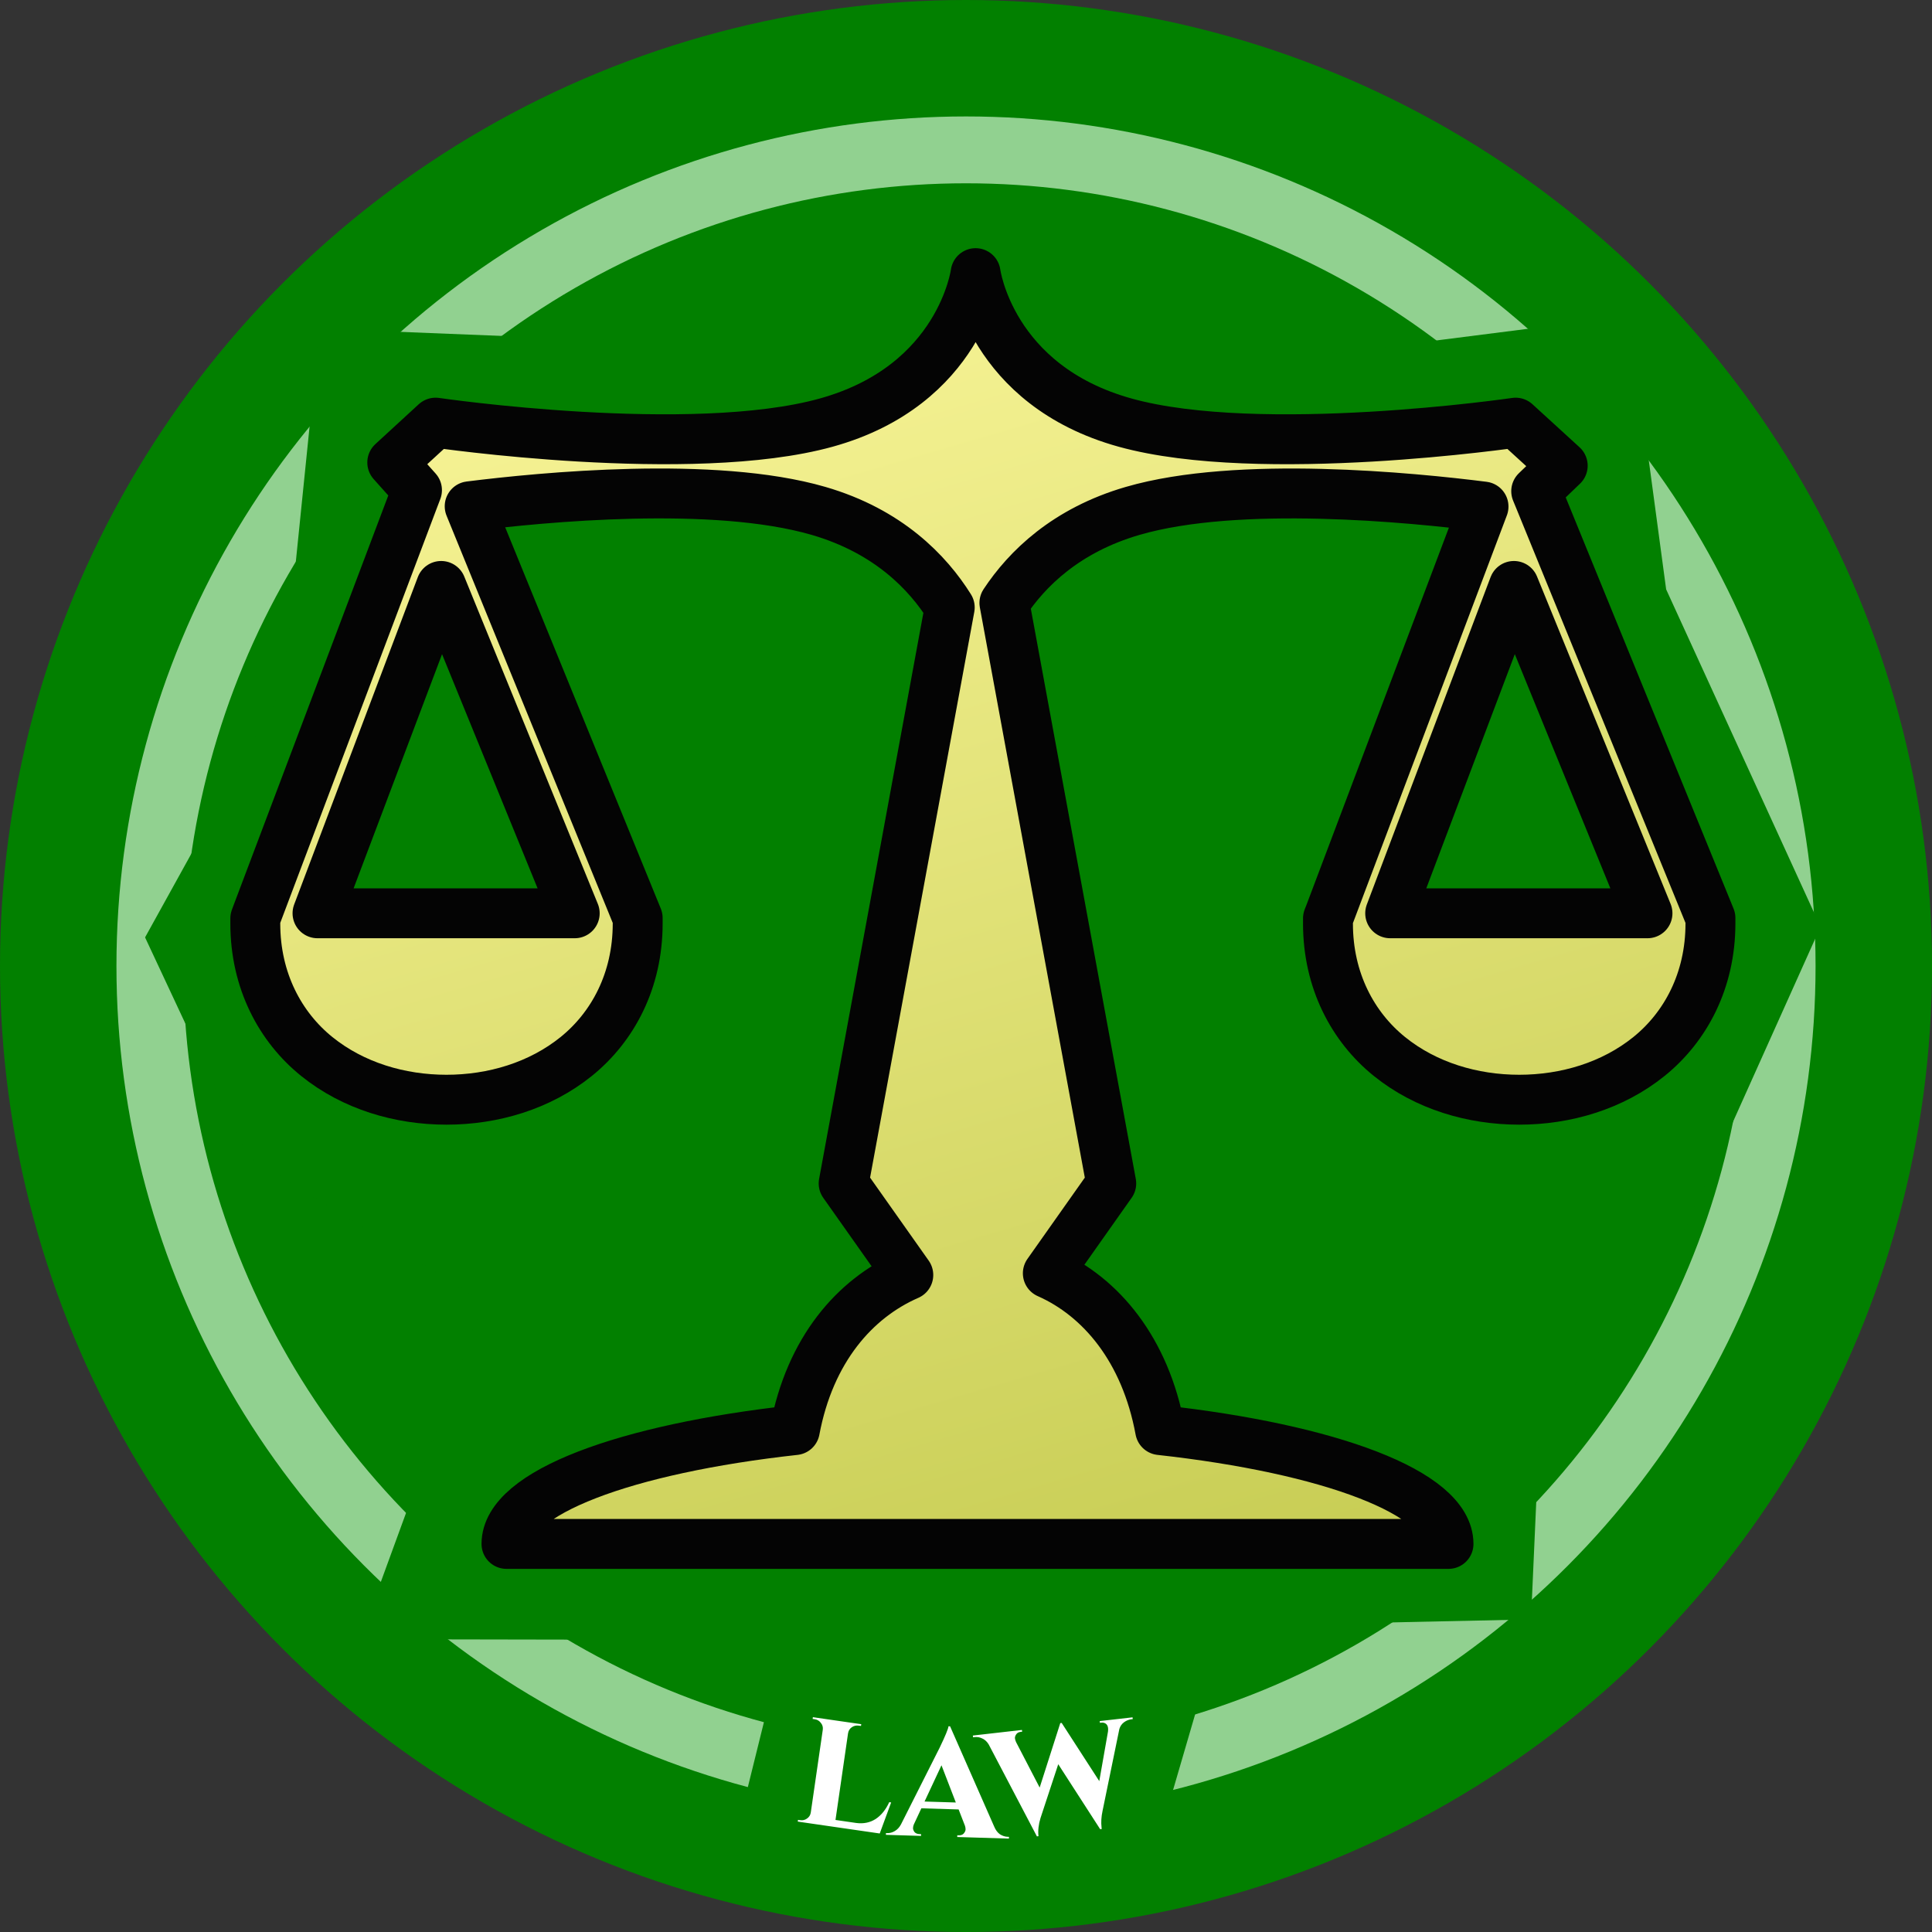 <?xml version="1.0" encoding="UTF-8" standalone="no"?>
<!-- Created with Inkscape (http://www.inkscape.org/) -->

<svg
   width="193.805mm"
   height="193.805mm"
   viewBox="0 0 193.805 193.805"
   version="1.1"
   id="svg1"
   sodipodi:docname="law.svg"
   inkscape:version="1.3 (0e150ed, 2023-07-21)"
   xmlns:inkscape="http://www.inkscape.org/namespaces/inkscape"
   xmlns:sodipodi="http://sodipodi.sourceforge.net/DTD/sodipodi-0.dtd"
   xmlns:xlink="http://www.w3.org/1999/xlink"
   xmlns="http://www.w3.org/2000/svg"
   xmlns:svg="http://www.w3.org/2000/svg">
  <rect x="0" y="0" width="193.805" height="193.805" fill="#333333" stroke="none"/>
  <defs
     id="defs1">
    <linearGradient
       id="linearGradient1"
       inkscape:collect="always">
      <stop
         style="stop-color:#faf69a;stop-opacity:1;"
         offset="0"
         id="stop1" />
      <stop
         style="stop-color:#c6cc52;stop-opacity:1;"
         offset="1"
         id="stop2" />
    </linearGradient>
    <linearGradient
       inkscape:collect="always"
       xlink:href="#linearGradient1"
       id="linearGradient2"
       x1="188.052"
       y1="20.659"
       x2="330.16"
       y2="508.037"
       gradientUnits="userSpaceOnUse" />
  </defs>
  <sodipodi:namedview
     id="namedview1"
     pagecolor="#ffffff"
     bordercolor="#000000"
     borderopacity="0.25"
     inkscape:showpageshadow="2"
     inkscape:pageopacity="0.0"
     inkscape:pagecheckerboard="0"
     inkscape:deskcolor="#d1d1d1"
     inkscape:document-units="mm"
     inkscape:zoom="1.2352001"
     inkscape:cx="445.67678"
     inkscape:cy="450.53429"
     inkscape:window-width="1712"
     inkscape:window-height="1040"
     inkscape:window-x="0"
     inkscape:window-y="39"
     inkscape:window-maximized="1"
     inkscape:current-layer="g2" />
  <g
     id="layer1"
     transform="translate(-12.122,-60.809)">
    <circle
       style="fill:#028000;fill-opacity:1;stroke:none;stroke-width:7.938;stroke-linejoin:round"
       id="path1"
       cx="109.025"
       cy="157.712"
       r="96.903" />
    <circle
       style="display:inline;fill:none;fill-opacity:1;stroke:#91d190;stroke-width:6.706;stroke-linejoin:round;stroke-opacity:1"
       id="circle88"
       cx="109.025"
       cy="157.712"
       r="81.869" />
    <path
       style="fill:#028000;fill-opacity:1;stroke:none;stroke-width:1;stroke-linejoin:round;stroke-dasharray:none;stroke-opacity:1"
       d="m 44.177,93.776 27.77,1.112 74.183,1.355 29.437,-3.746 3.691,27.432 15.489,33.852 -14.392,32.055 -13.827,18.883 -0.825,18.539 -31.109,0.663 -7.292,24.992 -24.35,-1.018 -17.268,-1.935 5.11,-20.637 -42.571,-0.078 12.374,-33.857 -23.659,-14.598 -10.264,-21.947 13.833,-25.015 z"
       id="path89"
       sodipodi:nodetypes="cccccccccccccccccccc" />
    <circle
       style="display:inline;fill:none;fill-opacity:1;stroke:none;stroke-width:1;stroke-linejoin:round;stroke-dasharray:none;stroke-opacity:1"
       id="circle1"
       cx="-157.712"
       cy="-109.025"
       r="87.361"
       transform="matrix(0,-1,-1,0,0,0)" />
    <path
       d="m 92.147,243.539 0.025,-0.175 0.209,0.03 q 0.402,0.058 0.701,-0.166 0.317,-0.221 0.373,-0.605 l 1.202,-8.292 q 0.056,-0.384 -0.186,-0.686 -0.239,-0.32 -0.623,-0.375 l -0.209,-0.03 0.025,-0.175 4.853,0.703 -0.025,0.175 -0.209,-0.03 q -0.401,-0.058 -0.719,0.163 -0.317,0.221 -0.375,0.623 l -1.257,8.676 2.095,0.304 q 1.085,0.139 1.929,-0.398 0.847,-0.555 1.368,-1.691 l 0.192,0.028 -1.146,3.113 z m 21.046,1.525 0.141,0.004 -0.005,0.176 -5.183,-0.158 0.005,-0.176 0.141,0.004 q 0.353,0.011 0.518,-0.196 0.165,-0.207 0.171,-0.383 0.005,-0.176 -0.059,-0.372 l -0.638,-1.643 -3.738,-0.114 -0.755,1.618 q -0.076,0.174 -0.082,0.368 -0.005,0.176 0.147,0.393 0.17,0.199 0.523,0.21 l 0.141,0.004 -0.005,0.176 -3.526,-0.108 0.005,-0.176 0.141,0.004 q 0.37,0.011 0.748,-0.207 0.377,-0.218 0.62,-0.669 l 3.889,-7.716 q 0.829,-1.722 0.877,-2.126 l 0.159,0.005 4.422,10.053 q 0.214,0.518 0.576,0.776 0.381,0.241 0.769,0.253 z m -8.327,-3.537 3.138,0.096 -1.439,-3.732 z m 20.886,-8.269 -0.123,0.014 q -0.403,0.046 -0.747,0.298 -0.344,0.252 -0.473,0.675 l -1.69,8.235 q -0.185,0.873 -0.099,1.627 0.01,0.088 0.02,0.175 l -0.158,0.018 -4.204,-6.516 -1.781,5.404 q -0.297,0.975 -0.202,1.816 l -0.158,0.018 -4.831,-9.214 q -0.243,-0.416 -0.637,-0.602 -0.376,-0.188 -0.797,-0.14 l -0.14,0.016 -0.02,-0.175 4.925,-0.561 0.02,0.175 -0.14,0.016 q -0.333,0.038 -0.467,0.266 -0.136,0.211 -0.116,0.386 0.02,0.175 0.114,0.378 l 2.366,4.559 2.068,-6.467 0.14,-0.016 3.772,5.837 0.873,-4.964 q 0.095,-0.721 -0.384,-0.879 -0.129,-0.039 -0.286,-0.021 l -0.14,0.016 -0.02,-0.175 3.295,-0.375 z"
       id="text89"
       style="-inkscape-font-specification:'Cinzel, Bold';fill:#ffffff;stroke-linejoin:round"
       aria-label="law" />
    <g
       class=""
       style="font-variation-settings:normal;fill:url(#linearGradient2);fill-opacity:1;stroke:#040404;stroke-width:16.52;stroke-linecap:butt;stroke-linejoin:round;stroke-miterlimit:4;stroke-dasharray:none;stroke-dashoffset:0;stroke-opacity:1;paint-order:stroke fill markers;stop-color:#000000"
       id="g2"
       transform="matrix(0.303,0,0,0.303,32.884,72.12)">
      <path
         d="m 254.47,53.094 c 0,0 -4.808,37.12 -49.5,49.5 -44.695,12.38 -129.282,0 -129.282,0 l -14.345,13.186 8.187,9.157 -1.093,2.876 L 16.594,265.125 16,266.72 v 1.717 c 0,18.897 8.253,34.243 20.344,44 12.09,9.758 27.563,14.31 42.937,14.313 15.376,0.003 30.878,-4.556 42.97,-14.313 12.092,-9.756 20.344,-25.094 20.344,-44 v -1.843 L 141.907,264.906 86.97,130.28 c 23.946,-3.003 80.866,-8.54 115.5,1.532 23.064,6.71 36.151,20.345 43.436,31.97 l -35.126,190.686 21.407,30.31 c -17.75,7.75 -32.593,24.84 -37.562,51.345 -56.076,6.195 -95.47,20.74 -95.47,37.688 h 311.876 c 0,-16.947 -39.392,-31.493 -95.467,-37.688 -4.91,-26.6 -19.57,-44.112 -37.188,-51.906 l 21,-29.75 L 264,162.28 c 7.457,-11.275 20.388,-24.045 42.47,-30.468 34.955,-10.167 92.615,-4.42 116.155,-1.437 l -50.875,134.75 -0.625,1.594 v 1.717 c 0,18.897 8.253,34.243 20.344,44 12.09,9.758 27.593,14.31 42.967,14.313 15.375,0.003 30.877,-4.556 42.97,-14.313 12.09,-9.756 20.343,-25.094 20.343,-44 v -1.843 L 497.061,264.905 441,127.562 l -0.938,-2.28 8.782,-8.438 -15.594,-14.25 c 0,0 -84.556,12.38 -129.25,0 -44.694,-12.38 -49.53,-49.5 -49.53,-49.5 z M 77.53,156.656 121.75,265.031 H 36.594 L 77.53,156.657 Z m 355.158,0 44.218,108.375 H 391.72 l 40.967,-108.374 z"
         fill="#fff"
         fill-opacity="1"
         id="path2"
         style="font-variation-settings:normal;fill:url(#linearGradient2);fill-opacity:1;stroke:#040404;stroke-width:16.52;stroke-linecap:butt;stroke-linejoin:round;stroke-miterlimit:4;stroke-dasharray:none;stroke-dashoffset:0;stroke-opacity:1;paint-order:stroke fill markers;stop-color:#000000;stop-opacity:1" />
    </g>
  </g>
</svg>
